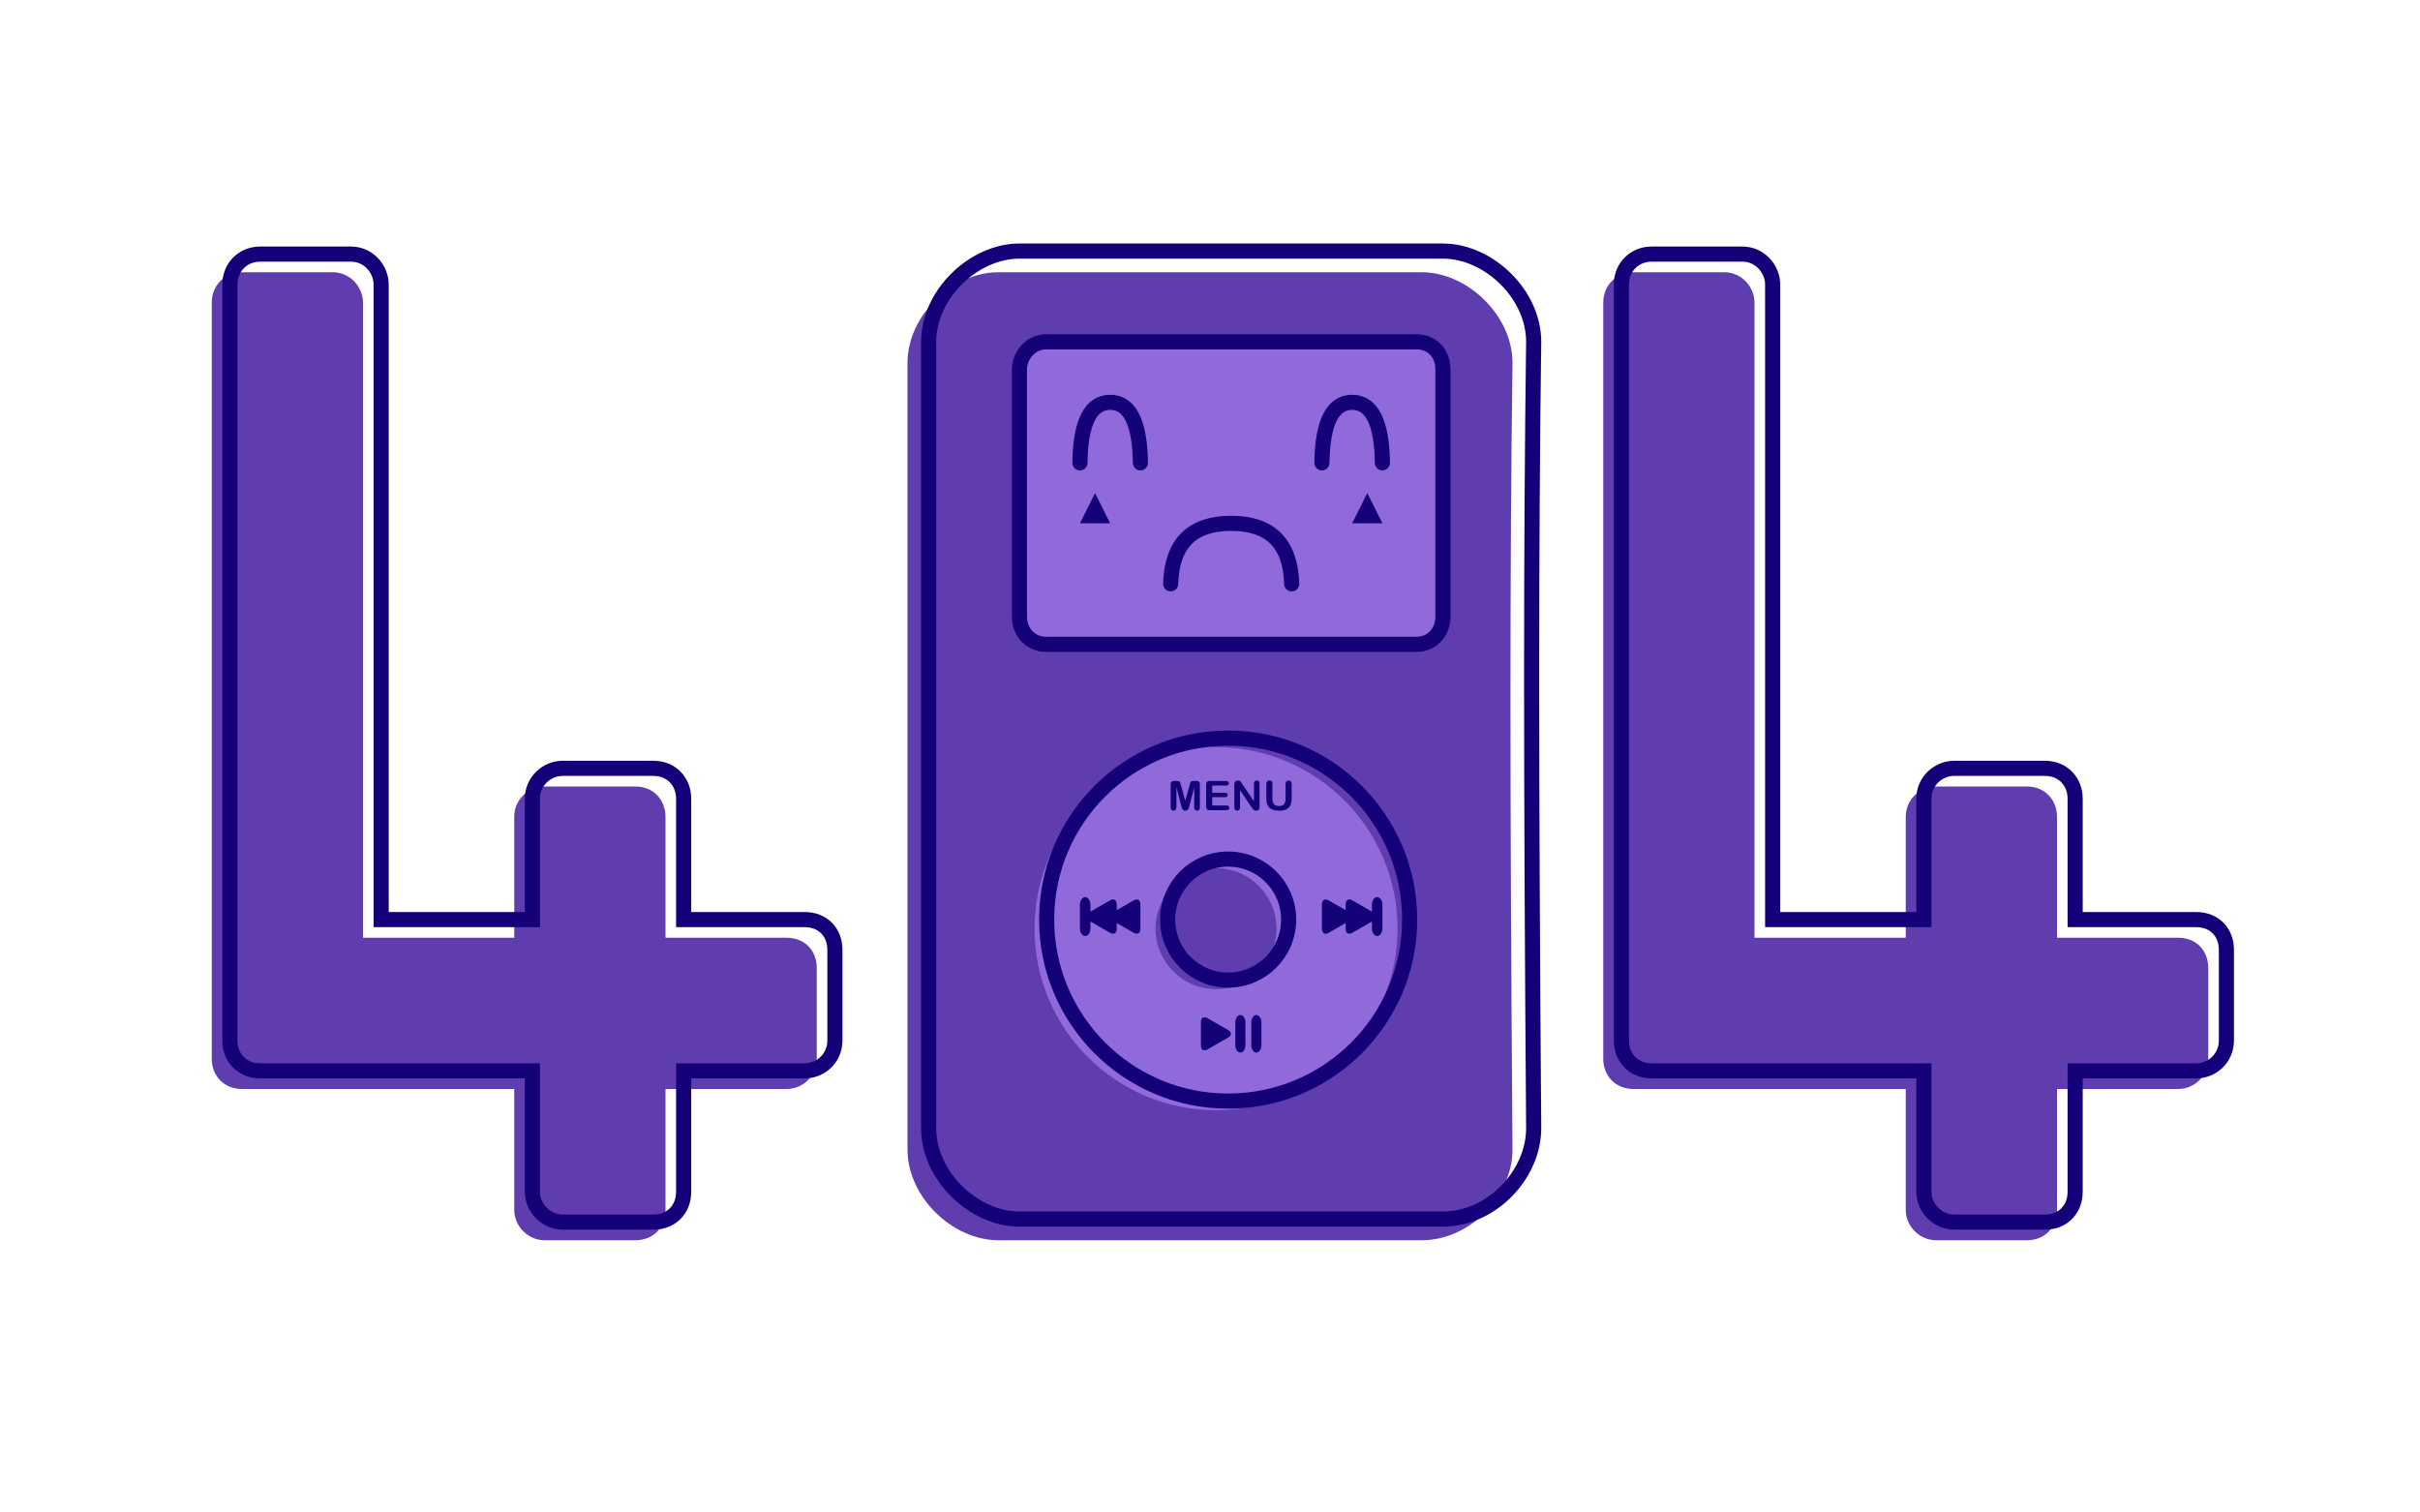 <?xml version="1.0" standalone="no"?><!-- Generator: Gravit.io --><svg xmlns="http://www.w3.org/2000/svg" xmlns:xlink="http://www.w3.org/1999/xlink" style="isolation:isolate" viewBox="0 0 800 500" width="800" height="500"><defs><clipPath id="_clipPath_7g3f4qRsbt3aB9Wfc6vvou1dYXq3H3hX"><rect width="800" height="500"/></clipPath></defs><g clip-path="url(#_clipPath_7g3f4qRsbt3aB9Wfc6vvou1dYXq3H3hX)"><rect width="800" height="500" style="fill:rgb(132,114,114)" fill-opacity="0"/><path d=" M 500 120 C 499.099 187.933 499.109 261.277 500 380 C 500 395.278 486.111 410 470 410 Q 407.558 410 330 410 C 315 410 300 395.833 300 380 Q 300 270.726 300 120 C 300 104.167 315 90 330 90 Q 392.442 90 470 90 C 485 90 500 104.167 500 120 Z " fill="rgb(95,61,174)"/><path d=" M 468.25 113 C 473.665 113 477 117.061 477 122.091 L 477 203.909 C 477 208.939 473.45 213 468.25 213 L 345.75 213 C 340.694 213 337 208.939 337 203.909 L 337 122.091 C 337 117.732 340.586 113 345.75 113 L 468.25 113 Z " fill="rgb(144,106,219)"/><path d=" M 342 307 C 342 273.885 368.885 247 402 247 C 435.115 247 462 273.885 462 307 C 462 340.115 435.115 367 402 367 C 368.885 367 342 340.115 342 307 Z  M 382 307 C 382 295.962 390.962 287 402 287 C 413.038 287 422 295.962 422 307 C 422 318.038 413.038 327 402 327 C 390.962 327 382 318.038 382 307 Z " fill-rule="evenodd" fill="rgb(144,106,219)"/><path d=" M 530 100 C 530 94.312 534.33 90 540 90 L 570 90 C 576.048 90 580 95.203 580 100 L 580 310 L 630 310 L 630 270 C 630 264.215 634.792 260 640 260 L 670 260 C 676.154 260 680 264.572 680 270 L 680 310 L 720 310 C 726.073 310 730 314.224 730 320 L 730 350 C 730 355.585 725.538 360 720 360 L 680 360 L 680 400 C 680 405.504 676.243 410 670 410 L 640 410 C 634.703 410 630 405.504 630 400 L 630 360 L 540 360 C 533.973 360 530 355.585 530 350 L 530 100 Z " fill="rgb(95,61,174)"/><path d=" M 70 100 C 70 94.312 74.33 90 80 90 L 110 90 C 116.048 90 120 95.203 120 100 L 120 310 L 170 310 L 170 270 C 170 264.215 174.792 260 180 260 L 210 260 C 216.154 260 220 264.572 220 270 L 220 310 L 260 310 C 266.073 310 270 314.224 270 320 L 270 350 C 270 355.585 265.538 360 260 360 L 220 360 L 220 400 C 220 405.504 216.243 410 210 410 L 180 410 C 174.703 410 170 405.504 170 400 L 170 360 L 80 360 C 73.973 360 70 355.585 70 350 L 70 100 Z " fill="rgb(95,61,174)"/><g><path d=" M 507 113 C 506.099 180.933 506.109 254.277 507 373 C 507 388.278 493.111 403 477 403 Q 414.558 403 337 403 C 322 403 307 388.833 307 373 Q 307 263.726 307 113 C 307 97.167 322 83 337 83 Q 399.442 83 477 83 C 492 83 507 97.167 507 113 Z " fill="none" vector-effect="non-scaling-stroke" stroke-width="5" stroke="rgb(20,0,120)" stroke-linejoin="miter" stroke-linecap="square" stroke-miterlimit="3"/><path d=" M 468.25 113 C 473.665 113 477 117.061 477 122.091 L 477 203.909 C 477 208.939 473.45 213 468.25 213 L 345.75 213 C 340.694 213 337 208.939 337 203.909 L 337 122.091 C 337 117.732 340.586 113 345.75 113 L 468.25 113 Z " fill="none" vector-effect="non-scaling-stroke" stroke-width="5" stroke="rgb(20,0,120)" stroke-linejoin="miter" stroke-linecap="square" stroke-miterlimit="3"/><circle vector-effect="non-scaling-stroke" cx="406" cy="304" r="60" fill="none" stroke-width="5" stroke="rgb(20,0,120)" stroke-linejoin="miter" stroke-linecap="square" stroke-miterlimit="3"/><circle vector-effect="non-scaling-stroke" cx="406" cy="304" r="20" fill="none" stroke-width="5" stroke="rgb(20,0,120)" stroke-linejoin="miter" stroke-linecap="square" stroke-miterlimit="3"/><path d=" M 387.95 267.994 C 388.237 267.994 388.457 267.9 388.637 267.718 C 388.807 267.539 388.897 267.263 388.897 266.878 L 388.897 260.212 L 390.482 266.376 C 390.543 266.568 390.587 266.771 390.64 266.956 C 390.701 267.144 390.766 267.31 390.859 267.467 C 390.949 267.611 391.082 267.749 391.234 267.849 C 391.407 267.946 391.608 267.987 391.844 267.987 C 392.153 267.987 392.4 267.908 392.57 267.761 C 392.756 267.611 392.872 267.435 392.946 267.245 C 393.01 267.06 393.098 266.771 393.194 266.364 L 394.791 260.212 L 394.791 266.878 C 394.791 267.251 394.88 267.526 395.051 267.711 C 395.22 267.899 395.444 267.987 395.716 267.987 C 396.001 267.987 396.224 267.9 396.401 267.711 C 396.561 267.526 396.648 267.25 396.648 266.878 L 396.648 259.24 C 396.648 258.82 396.533 258.532 396.313 258.378 C 396.078 258.239 395.781 258.162 395.394 258.162 L 394.76 258.162 C 394.391 258.162 394.12 258.196 393.943 258.262 C 393.769 258.328 393.642 258.45 393.568 258.616 C 393.479 258.792 393.384 259.074 393.283 259.456 L 391.832 264.743 L 390.381 259.456 C 390.266 259.082 390.181 258.798 390.096 258.616 C 390.018 258.456 389.896 258.328 389.72 258.262 C 389.547 258.196 389.275 258.162 388.889 258.162 L 388.268 258.162 C 387.882 258.162 387.579 258.24 387.35 258.378 C 387.115 258.531 387 258.819 387 259.24 L 387 266.878 C 387 267.263 387.102 267.526 387.261 267.711 C 387.458 267.909 387.677 267.994 387.95 267.994 Z " fill="rgb(20,0,120)"/><path d=" M 399.955 267.84 L 405.451 267.84 C 405.762 267.84 406.009 267.756 406.167 267.625 C 406.313 267.474 406.403 267.288 406.403 267.06 C 406.403 266.831 406.312 266.64 406.167 266.495 C 406.01 266.351 405.762 266.279 405.451 266.279 L 400.735 266.279 L 400.735 263.534 L 404.932 263.534 C 405.241 263.534 405.464 263.462 405.623 263.323 C 405.769 263.186 405.845 263.007 405.845 262.778 C 405.845 262.568 405.769 262.394 405.61 262.252 C 405.464 262.124 405.229 262.058 404.932 262.058 L 400.735 262.058 L 400.735 259.685 L 405.294 259.685 C 405.616 259.685 405.85 259.613 406.009 259.481 C 406.166 259.337 406.244 259.156 406.244 258.93 C 406.244 258.701 406.167 258.516 406.009 258.378 C 405.851 258.247 405.616 258.174 405.294 258.174 L 399.955 258.174 C 399.67 258.174 399.434 258.215 399.254 258.3 C 399.07 258.378 398.943 258.51 398.847 258.688 C 398.759 258.87 398.721 259.096 398.721 259.372 L 398.721 266.639 C 398.721 267.059 398.823 267.357 399.006 267.551 C 399.203 267.736 399.512 267.84 399.955 267.84 Z " fill="rgb(20,0,120)"/><path d=" M 408.983 267.994 C 409.257 267.994 409.488 267.9 409.661 267.711 C 409.831 267.527 409.922 267.245 409.922 266.868 L 409.922 261.209 L 413.71 266.844 C 413.837 266.994 413.933 267.145 414.048 267.288 C 414.163 267.435 414.271 267.565 414.398 267.671 C 414.53 267.79 414.669 267.862 414.802 267.909 C 414.948 267.959 415.113 267.988 415.293 267.988 C 416.025 267.988 416.39 267.565 416.39 266.719 L 416.39 259.121 C 416.39 258.743 416.297 258.473 416.144 258.282 C 415.969 258.091 415.746 258 415.448 258 C 415.161 258 414.953 258.091 414.785 258.282 C 414.611 258.467 414.536 258.743 414.536 259.121 L 414.536 264.873 L 410.648 259.169 C 410.535 259.016 410.441 258.846 410.34 258.69 C 410.238 258.545 410.142 258.414 410.03 258.32 C 409.929 258.223 409.82 258.15 409.692 258.091 C 409.566 258.031 409.407 258 409.223 258 C 409.003 258 408.78 258.066 408.579 258.188 C 408.38 258.32 408.241 258.473 408.157 258.667 C 408.084 258.846 408.043 259.097 408.043 259.41 L 408.043 266.868 C 408.043 267.232 408.132 267.508 408.302 267.702 C 408.475 267.9 408.696 267.994 408.983 267.994 Z " fill="rgb(20,0,120)"/><path d=" M 425.984 258.006 C 425.677 258.006 425.44 258.103 425.256 258.3 C 425.069 258.498 424.981 258.793 424.981 259.194 L 424.981 263.989 C 424.981 264.807 424.822 265.425 424.486 265.838 C 424.166 266.245 423.61 266.449 422.817 266.449 C 422.247 266.449 421.801 266.339 421.48 266.141 C 421.17 265.944 420.947 265.662 420.824 265.295 C 420.701 264.938 420.637 264.481 420.637 263.942 L 420.637 259.194 C 420.637 258.806 420.553 258.504 420.365 258.307 C 420.18 258.116 419.938 258.006 419.611 258.006 C 419.313 258.006 419.077 258.116 418.899 258.307 C 418.712 258.498 418.627 258.799 418.627 259.194 L 418.627 263.844 C 418.627 264.565 418.701 265.201 418.853 265.722 C 419.028 266.254 419.277 266.681 419.633 267.022 C 419.989 267.358 420.426 267.599 420.99 267.761 C 421.549 267.908 422.196 268 422.966 268 C 423.61 268 424.166 267.928 424.649 267.777 C 425.131 267.625 425.558 267.395 425.91 267.072 C 426.331 266.687 426.616 266.245 426.777 265.741 C 426.927 265.235 427 264.597 427 263.844 L 427 259.194 C 427 258.799 426.913 258.504 426.715 258.3 C 426.53 258.103 426.281 258.006 425.984 258.006 Z " fill="rgb(20,0,120)"/><path d=" M 444.837 298.932 L 444.837 300.872 L 439.225 297.654 C 437.992 296.951 437 297.529 437 298.933 L 437 307.074 C 437 308.492 437.992 309.065 439.225 308.362 L 444.837 305.141 L 444.837 307.075 C 444.837 308.493 445.839 309.066 447.061 308.363 L 453.528 304.639 L 453.528 306.89 C 453.528 308.297 454.32 309.442 455.268 309.442 C 456.214 309.442 457 308.297 457 306.89 L 457 299.119 C 457 297.709 456.215 296.558 455.268 296.558 C 454.307 296.558 453.528 297.708 453.528 299.119 L 453.528 301.361 L 447.061 297.644 C 445.834 296.95 444.837 297.528 444.837 298.932 Z " fill="rgb(20,0,120)"/><path d=" M 374.78 297.645 L 369.168 300.863 L 369.168 298.923 C 369.168 297.519 368.174 296.935 366.948 297.644 L 360.476 301.361 L 360.476 299.12 C 360.476 297.71 359.689 296.559 358.736 296.559 C 357.787 296.559 357 297.709 357 299.12 L 357 306.89 C 357 308.296 357.787 309.441 358.736 309.441 C 359.694 309.441 360.476 308.297 360.476 306.89 L 360.476 304.64 L 366.948 308.362 C 368.179 309.065 369.168 308.493 369.168 307.074 L 369.168 305.14 L 374.78 308.361 C 376.014 309.064 377 308.492 377 307.073 L 377 298.935 C 377 297.52 376.014 296.942 374.78 297.645 Z " fill="rgb(20,0,120)"/><path d=" M 406.012 340.52 L 399.144 336.591 C 397.958 335.905 397 336.465 397 337.82 L 397 345.679 C 397 347.05 397.958 347.608 399.144 346.925 L 406.012 342.984 C 407.202 342.304 407.202 341.205 406.012 340.52 Z " fill="rgb(20,0,120)"/><path d=" M 410.049 335.538 C 409.124 335.538 408.373 336.645 408.373 338.005 L 408.373 345.505 C 408.373 346.865 409.124 347.966 410.049 347.966 C 410.974 347.966 411.715 346.865 411.715 345.505 L 411.715 338.005 C 411.715 336.645 410.974 335.538 410.049 335.538 Z " fill="rgb(20,0,120)"/><path d=" M 415.324 335.538 C 414.41 335.538 413.655 336.645 413.655 338.005 L 413.655 345.505 C 413.655 346.865 414.409 347.966 415.324 347.966 C 416.249 347.966 417 346.865 417 345.505 L 417 338.005 C 417 336.645 416.249 335.538 415.324 335.538 Z " fill="rgb(20,0,120)"/><path d=" M 357 153 Q 357.275 133 367 133 Q 376.725 133 377 153" fill="none" vector-effect="non-scaling-stroke" stroke-width="5" stroke="rgb(20,0,120)" stroke-linejoin="miter" stroke-linecap="round" stroke-miterlimit="3"/><path d=" M 437 153 Q 437.275 133 447 133 Q 456.725 133 457 153" fill="none" vector-effect="non-scaling-stroke" stroke-width="5" stroke="rgb(20,0,120)" stroke-linejoin="miter" stroke-linecap="round" stroke-miterlimit="3"/><path d=" M 387 193 Q 387.55 173 407 173 Q 426.45 173 427 193" fill="none" vector-effect="non-scaling-stroke" stroke-width="5" stroke="rgb(20,0,120)" stroke-linejoin="miter" stroke-linecap="round" stroke-miterlimit="3"/><path d=" M 452 163 L 447 173 L 457 173 L 452 163 Z " fill="rgb(20,0,120)"/><path d=" M 362 163 L 357 173 L 367 173 L 362 163 Z " fill="rgb(20,0,120)"/></g><path d=" M 536 94 C 536 88.312 540.33 84 546 84 L 576 84 C 582.048 84 586 89.203 586 94 L 586 304 L 636 304 L 636 264 C 636 258.215 640.792 254 646 254 L 676 254 C 682.154 254 686 258.572 686 264 L 686 304 L 726 304 C 732.073 304 736 308.224 736 314 L 736 344 C 736 349.585 731.538 354 726 354 L 686 354 L 686 394 C 686 399.504 682.243 404 676 404 L 646 404 C 640.703 404 636 399.504 636 394 L 636 354 L 546 354 C 539.973 354 536 349.585 536 344 L 536 94 Z " fill="none" vector-effect="non-scaling-stroke" stroke-width="5" stroke="rgb(20,0,120)" stroke-linejoin="miter" stroke-linecap="square" stroke-miterlimit="3"/><path d=" M 76 94 C 76 88.312 80.33 84 86 84 L 116 84 C 122.048 84 126 89.203 126 94 L 126 304 L 176 304 L 176 264 C 176 258.215 180.792 254 186 254 L 216 254 C 222.154 254 226 258.572 226 264 L 226 304 L 266 304 C 272.073 304 276 308.224 276 314 L 276 344 C 276 349.585 271.538 354 266 354 L 226 354 L 226 394 C 226 399.504 222.243 404 216 404 L 186 404 C 180.703 404 176 399.504 176 394 L 176 354 L 86 354 C 79.973 354 76 349.585 76 344 L 76 94 Z " fill="none" vector-effect="non-scaling-stroke" stroke-width="5" stroke="rgb(20,0,120)" stroke-linejoin="miter" stroke-linecap="square" stroke-miterlimit="3"/></g></svg>